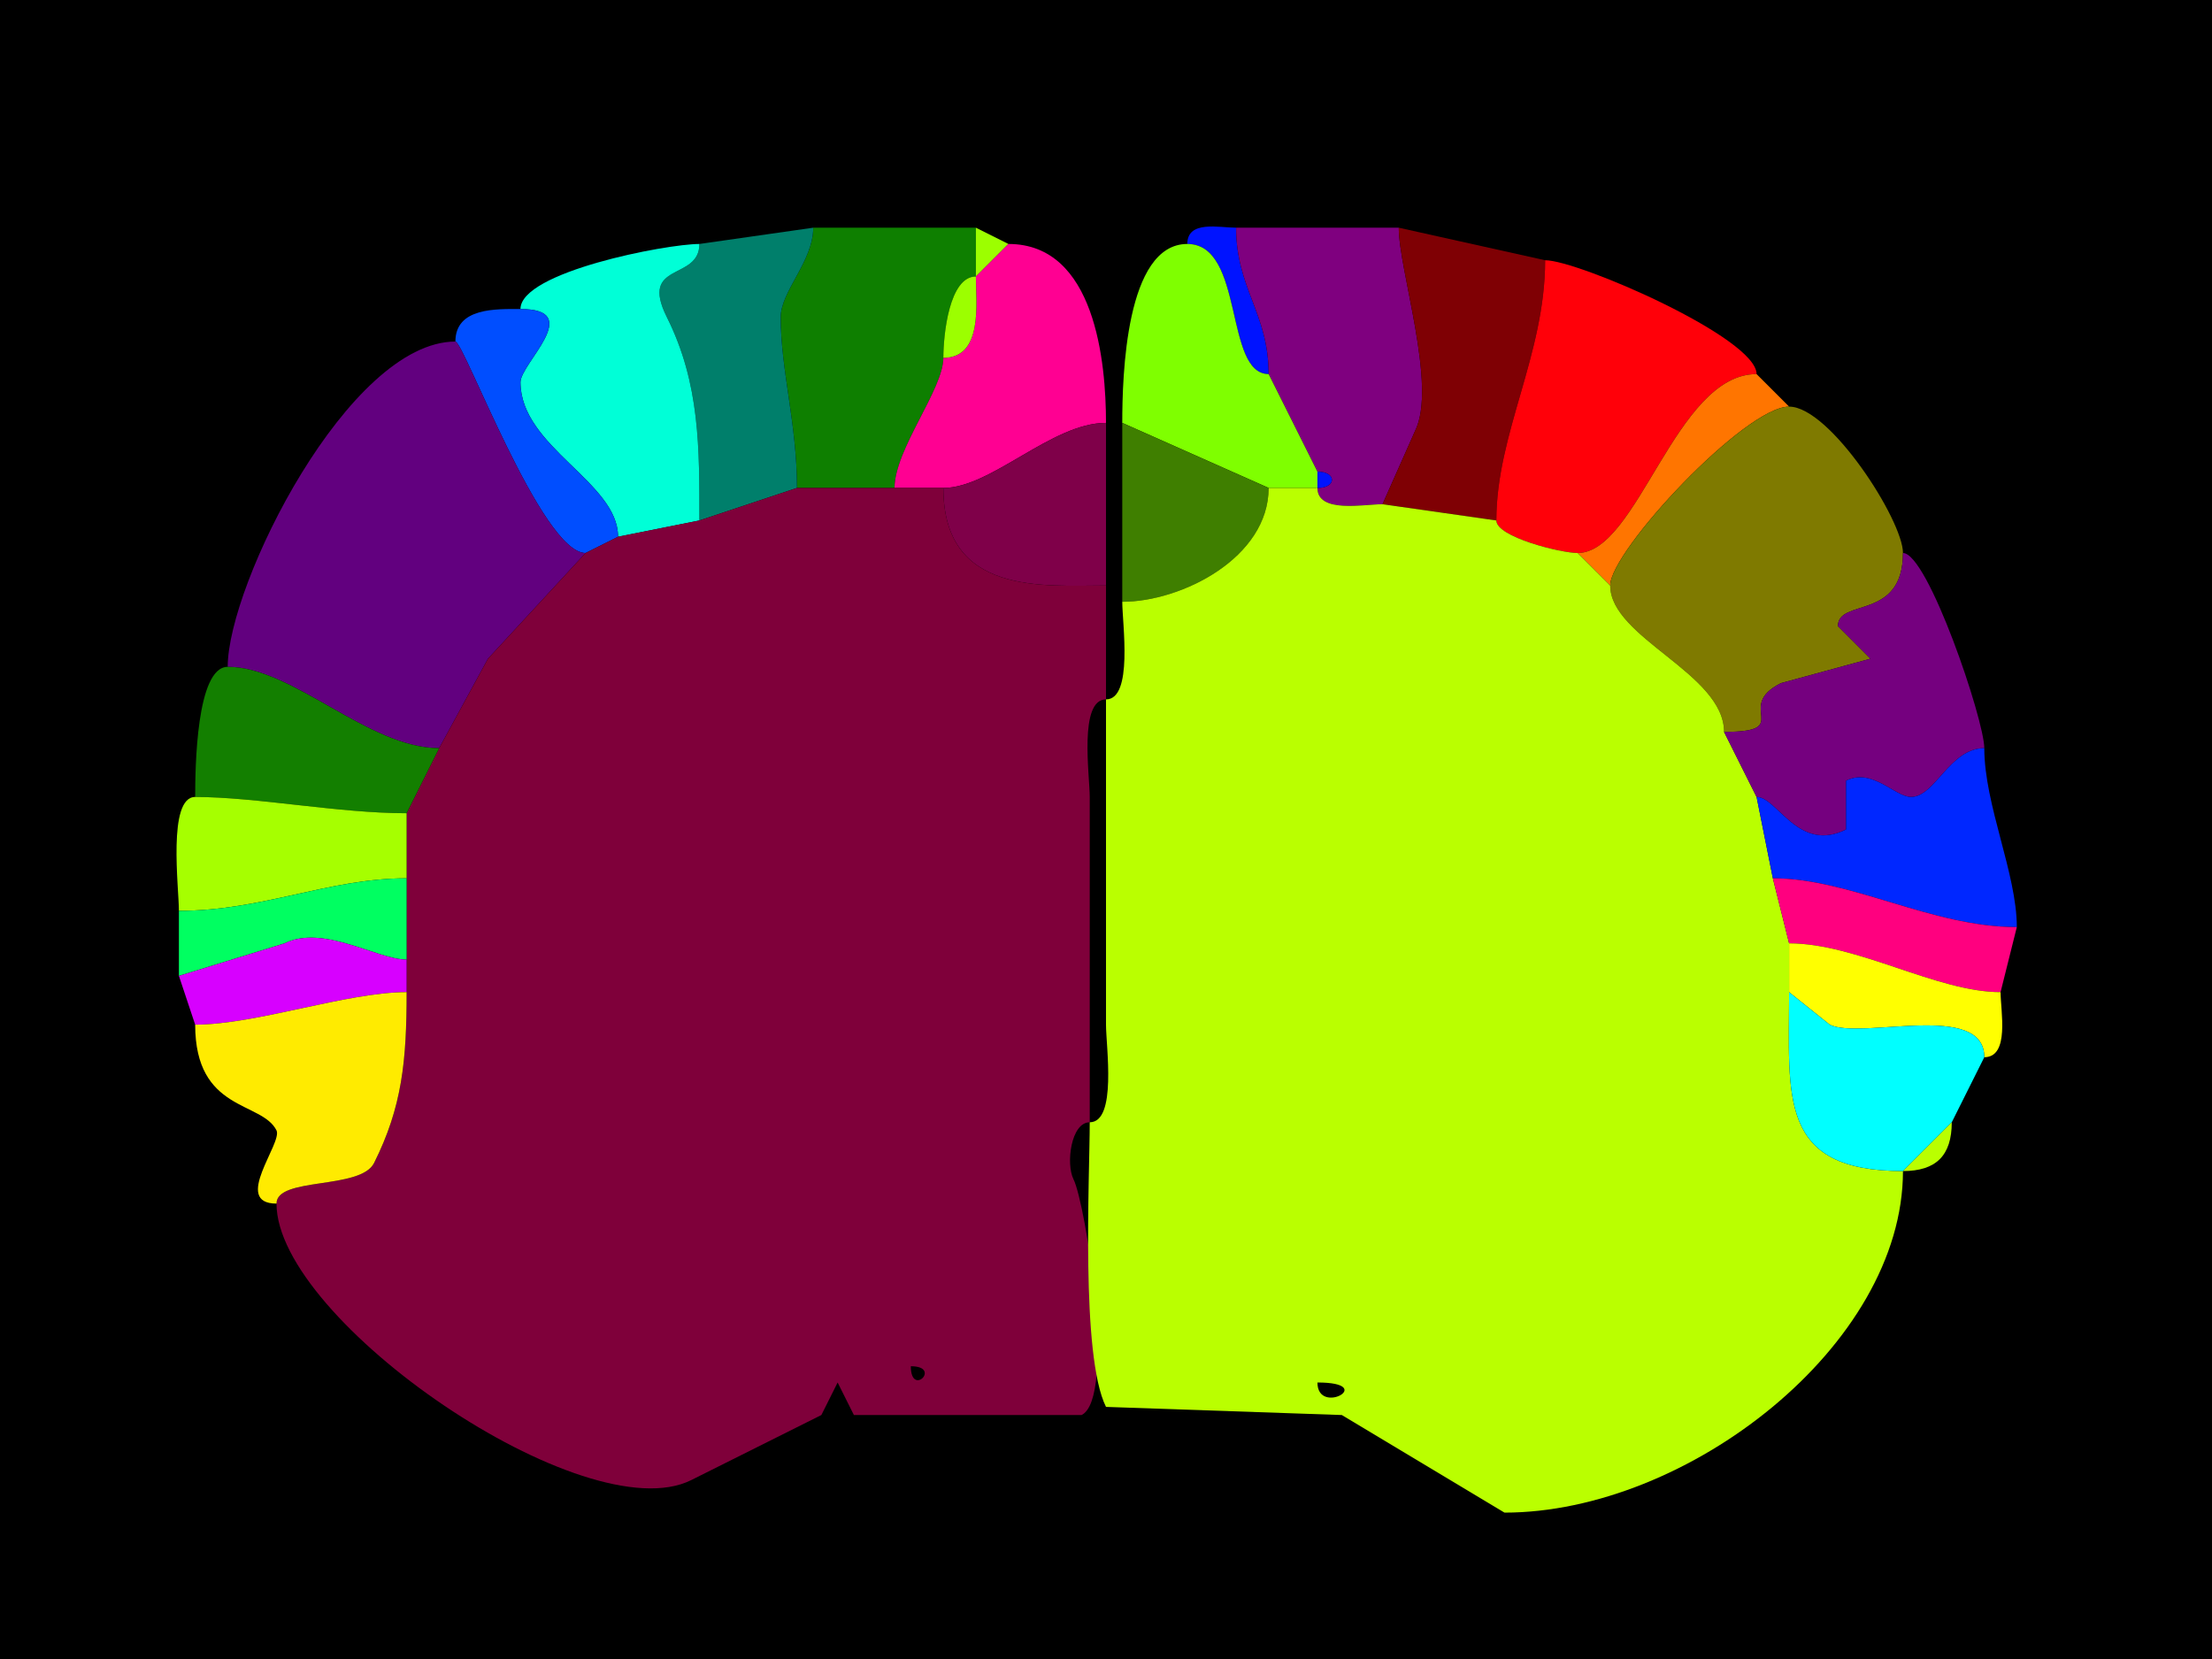 <svg xmlns="http://www.w3.org/2000/svg" xmlns:xlink="http://www.w3.org/1999/xlink" height="102" width="136">
<g>
<rect width="136" height="102" fill="#000000"  stroke-width="0" /> 
<path  fill="#0E7F00" stroke-width="0" stroke="#0E7F00" d = " M49 30 L55,30 C55,27.623 58,23.946 58,22 58,20.576 58.362,17 60,17 60,17 60,14 60,14 56.279,14 53.119,14 50,14 50,16.065 48,17.906 48,19.5 48,22.779 49,26.032 49,30  Z"/>

<path  fill="#007F6B" stroke-width="0" stroke="#007F6B" d = " M49 30 L43,32 C43,27.583 43.048,23.596 41,19.5 39.276,16.053 43,17.296 43,15 43,15 50,14 50,14 50,16.065 48,17.906 48,19.5 48,22.779 49,26.032 49,30  Z"/>

<path  fill="#9CFF00" stroke-width="0" stroke="#9CFF00" d = " M62 15 L60,17 C60,17 60,14 60,14 60,14 62,15 62,15  Z"/>

<path  fill="#0013FF" stroke-width="0" stroke="#0013FF" d = " M73 15 C76.53,15 75.258,23 78,23 78,19.264 76,17.736 76,14 74.952,14 73,13.527 73,15  Z"/>

<path  fill="#7F007F" stroke-width="0" stroke="#7F007F" d = " M81 30 C81,31.579 83.855,31 85,31 85,31 87,26.5 87,26.5 88.383,23.733 86,16.617 86,14 86,14 76,14 76,14 76,17.736 78,19.264 78,23 78,23 81,29 81,29 82.186,29 82.186,30 81,30  Z"/>

<path  fill="#7F0004" stroke-width="0" stroke="#7F0004" d = " M85 31 L92,32 C92,26.646 95,21.823 95,16 95,16 86,14 86,14 86,16.617 88.383,23.733 87,26.5 87,26.5 85,31 85,31  Z"/>

<path  fill="#00FFD7" stroke-width="0" stroke="#00FFD7" d = " M43 32 L38,33 C38,29.639 32,27.479 32,23.5 32,22.34 35.992,19 32,19 32,16.72 40.96,15 43,15 43,17.296 39.276,16.053 41,19.5 43.048,23.596 43,27.583 43,32  Z"/>

<path  fill="#FF0092" stroke-width="0" stroke="#FF0092" d = " M55 30 L58,30 C60.949,30 64.667,26 68,26 68,22.275 67.338,15 62,15 62,15 60,17 60,17 60,18.622 60.461,22 58,22 58,23.946 55,27.623 55,30  Z"/>

<path  fill="#7FFF00" stroke-width="0" stroke="#7FFF00" d = " M78 30 L81,30 C81,30 81,29 81,29 81,29 78,23 78,23 75.258,23 76.53,15 73,15 69.21,15 69,23.129 69,26 69,26 78,30 78,30  Z"/>

<path  fill="#FF0009" stroke-width="0" stroke="#FF0009" d = " M92 32 C92,33.014 95.959,34 97,34 100.71,34 103.01,23 108,23 108,20.766 97.029,16 95,16 95,21.823 92,26.646 92,32  Z"/>

<path  fill="#9CFF00" stroke-width="0" stroke="#9CFF00" d = " M60 17 C58.362,17 58,20.576 58,22 60.461,22 60,18.622 60,17  Z"/>

<path  fill="#004EFF" stroke-width="0" stroke="#004EFF" d = " M38 33 L36,34 C33.309,34 28.515,21 28,21 28,18.891 30.535,19 32,19 35.992,19 32,22.34 32,23.5 32,27.479 38,29.639 38,33  Z"/>

<path  fill="#62007F" stroke-width="0" stroke="#62007F" d = " M14 41 C18.013,41 22.622,46 27,46 27,46 30,40.5 30,40.5 30,40.5 36,34 36,34 33.309,34 28.515,21 28,21 21.442,21 14,35.922 14,41  Z"/>

<path  fill="#FF7500" stroke-width="0" stroke="#FF7500" d = " M97 34 L99,36 C99,33.867 107.292,25 110,25 110,25 108,23 108,23 103.01,23 100.71,34 97,34  Z"/>

<path  fill="#7F7A00" stroke-width="0" stroke="#7F7A00" d = " M99 36 C99,39.218 106,41.402 106,45 110.38,45 106.565,43.467 109.5,42 109.5,42 115,40.5 115,40.5 115,40.5 113,38.5 113,38.5 113,36.761 117,38.18 117,34 117,31.992 112.507,25 110,25 107.292,25 99,33.867 99,36  Z"/>

<path  fill="#7F0049" stroke-width="0" stroke="#7F0049" d = " M58 30 C58,36.628 64.173,36 68,36 68,36 68,26 68,26 64.667,26 60.949,30 58,30  Z"/>

<path  fill="#3F7F00" stroke-width="0" stroke="#3F7F00" d = " M78 30 C78,34.289 72.656,37 69,37 69,37 69,26 69,26 69,26 78,30 78,30  Z"/>

<path  fill="#0013FF" stroke-width="0" stroke="#0013FF" d = " M81 29 C82.186,29 82.186,30 81,30 81,30 81,29 81,29  Z"/>

<path  fill-rule="evenodd" fill="#7F003A" stroke-width="0" stroke="#7F003A" d = " M56 84 C56,85.93 57.93,84 56,84  M67 69 C65.844,69 65.528,71.555 66,72.5 66.756,74.012 68.625,85.938 66.5,87 L52.5,87 L51.5,85 L50.5,87 L42.5,91 C36,94.25 17,81.204 17,74 17,72.341 22.167,73.167 23,71.5 24.722,68.055 25,65.223 25,61 25,61 25,59 25,59 25,59 25,54 25,54 25,54 25,50 25,50 25,50 27,46 27,46 27,46 30,40.5 30,40.5 30,40.5 36,34 36,34 36,34 38,33 38,33 38,33 43,32 43,32 43,32 49,30 49,30 49,30 55,30 55,30 55,30 58,30 58,30 58,36.628 64.173,36 68,36 68,36 68,43 68,43 66.316,43 67,47.679 67,49 67,49 67,69 67,69  Z"/>

<path  fill-rule="evenodd" fill="#BAFF00" stroke-width="0" stroke="#BAFF00" d = " M81 85 C81,87.091 84.746,85 81,85  M67 69 C67,72.308 66.431,83.363 68,86.5 L82.5,87 L92.5,93 C103.722,93 117,82.727 117,72 109.304,72 110,67.462 110,61 110,61 110,58 110,58 110,58 109,54 109,54 109,54 108,49 108,49 108,49 106,45 106,45 106,41.402 99,39.218 99,36 99,36 97,34 97,34 95.959,34 92,33.014 92,32 92,32 85,31 85,31 83.855,31 81,31.579 81,30 81,30 78,30 78,30 78,34.289 72.656,37 69,37 69,38.321 69.684,43 68,43 68,43 68,63 68,63 68,64.321 68.684,69 67,69  Z"/>

<path  fill="#75007F" stroke-width="0" stroke="#75007F" d = " M122 46 C119.877,46 118.97,49 117.5,49 116.501,49 115.119,47.19 113.5,48 L113.5,51 C110.561,52.469 109.284,49 108,49 108,49 106,45 106,45 110.38,45 106.565,43.467 109.5,42 109.5,42 115,40.5 115,40.5 115,40.5 113,38.5 113,38.5 113,36.761 117,38.18 117,34 118.527,34 122,44.263 122,46  Z"/>

<path  fill="#137F00" stroke-width="0" stroke="#137F00" d = " M12 49 C15.785,49 20.762,50 25,50 25,50 27,46 27,46 22.622,46 18.013,41 14,41 12.069,41 12,47.225 12,49  Z"/>

<path  fill="#0027FF" stroke-width="0" stroke="#0027FF" d = " M109 54 C113.794,54 118.738,57 124,57 124,53.709 122,49.492 122,46 119.877,46 118.97,49 117.5,49 116.501,49 115.119,47.19 113.5,48 113.5,48 113.5,51 113.5,51 110.561,52.469 109.284,49 108,49 108,49 109,54 109,54  Z"/>

<path  fill="#A6FF00" stroke-width="0" stroke="#A6FF00" d = " M25 54 C20.202,54 16.156,56 11,56 11,54.594 10.286,49 12,49 15.785,49 20.762,50 25,50 25,50 25,54 25,54  Z"/>

<path  fill="#00FF61" stroke-width="0" stroke="#00FF61" d = " M25 59 C23.196,59 19.864,56.818 17.5,58 L11,60 C11,60 11,56 11,56 16.156,56 20.202,54 25,54 25,54 25,59 25,59  Z"/>

<path  fill="#FF007F" stroke-width="0" stroke="#FF007F" d = " M110 58 C114.187,58 119.088,61 123,61 123,61 124,57 124,57 118.738,57 113.794,54 109,54 109,54 110,58 110,58  Z"/>

<path  fill="#D700FF" stroke-width="0" stroke="#D700FF" d = " M25 61 C21.314,61 15.743,63 12,63 12,63 11,60 11,60 11,60 17.5,58 17.5,58 19.864,56.818 23.196,59 25,59 25,59 25,61 25,61  Z"/>

<path  fill="#FFFF00" stroke-width="0" stroke="#FFFF00" d = " M123 61 C123,62.145 123.579,65 122,65 122,61.524 114.397,63.948 112.5,63 112.5,63 110,61 110,61 110,61 110,58 110,58 114.187,58 119.088,61 123,61  Z"/>

<path  fill="#FFEB00" stroke-width="0" stroke="#FFEB00" d = " M12 63 C12,68.372 16.095,67.689 17,69.5 17.387,70.274 14.249,74 17,74 17,72.341 22.167,73.167 23,71.5 24.722,68.055 25,65.223 25,61 21.314,61 15.743,63 12,63  Z"/>

<path  fill="#00FFFF" stroke-width="0" stroke="#00FFFF" d = " M120 69 L117,72 C109.304,72 110,67.462 110,61 110,61 112.5,63 112.5,63 114.397,63.948 122,61.524 122,65 122,65 120,69 120,69  Z"/>

<path  fill="#BAFF00" stroke-width="0" stroke="#BAFF00" d = " M120 69 L117,72 C119.041,72 120,71.041 120,69  Z"/>

</g>
</svg>
